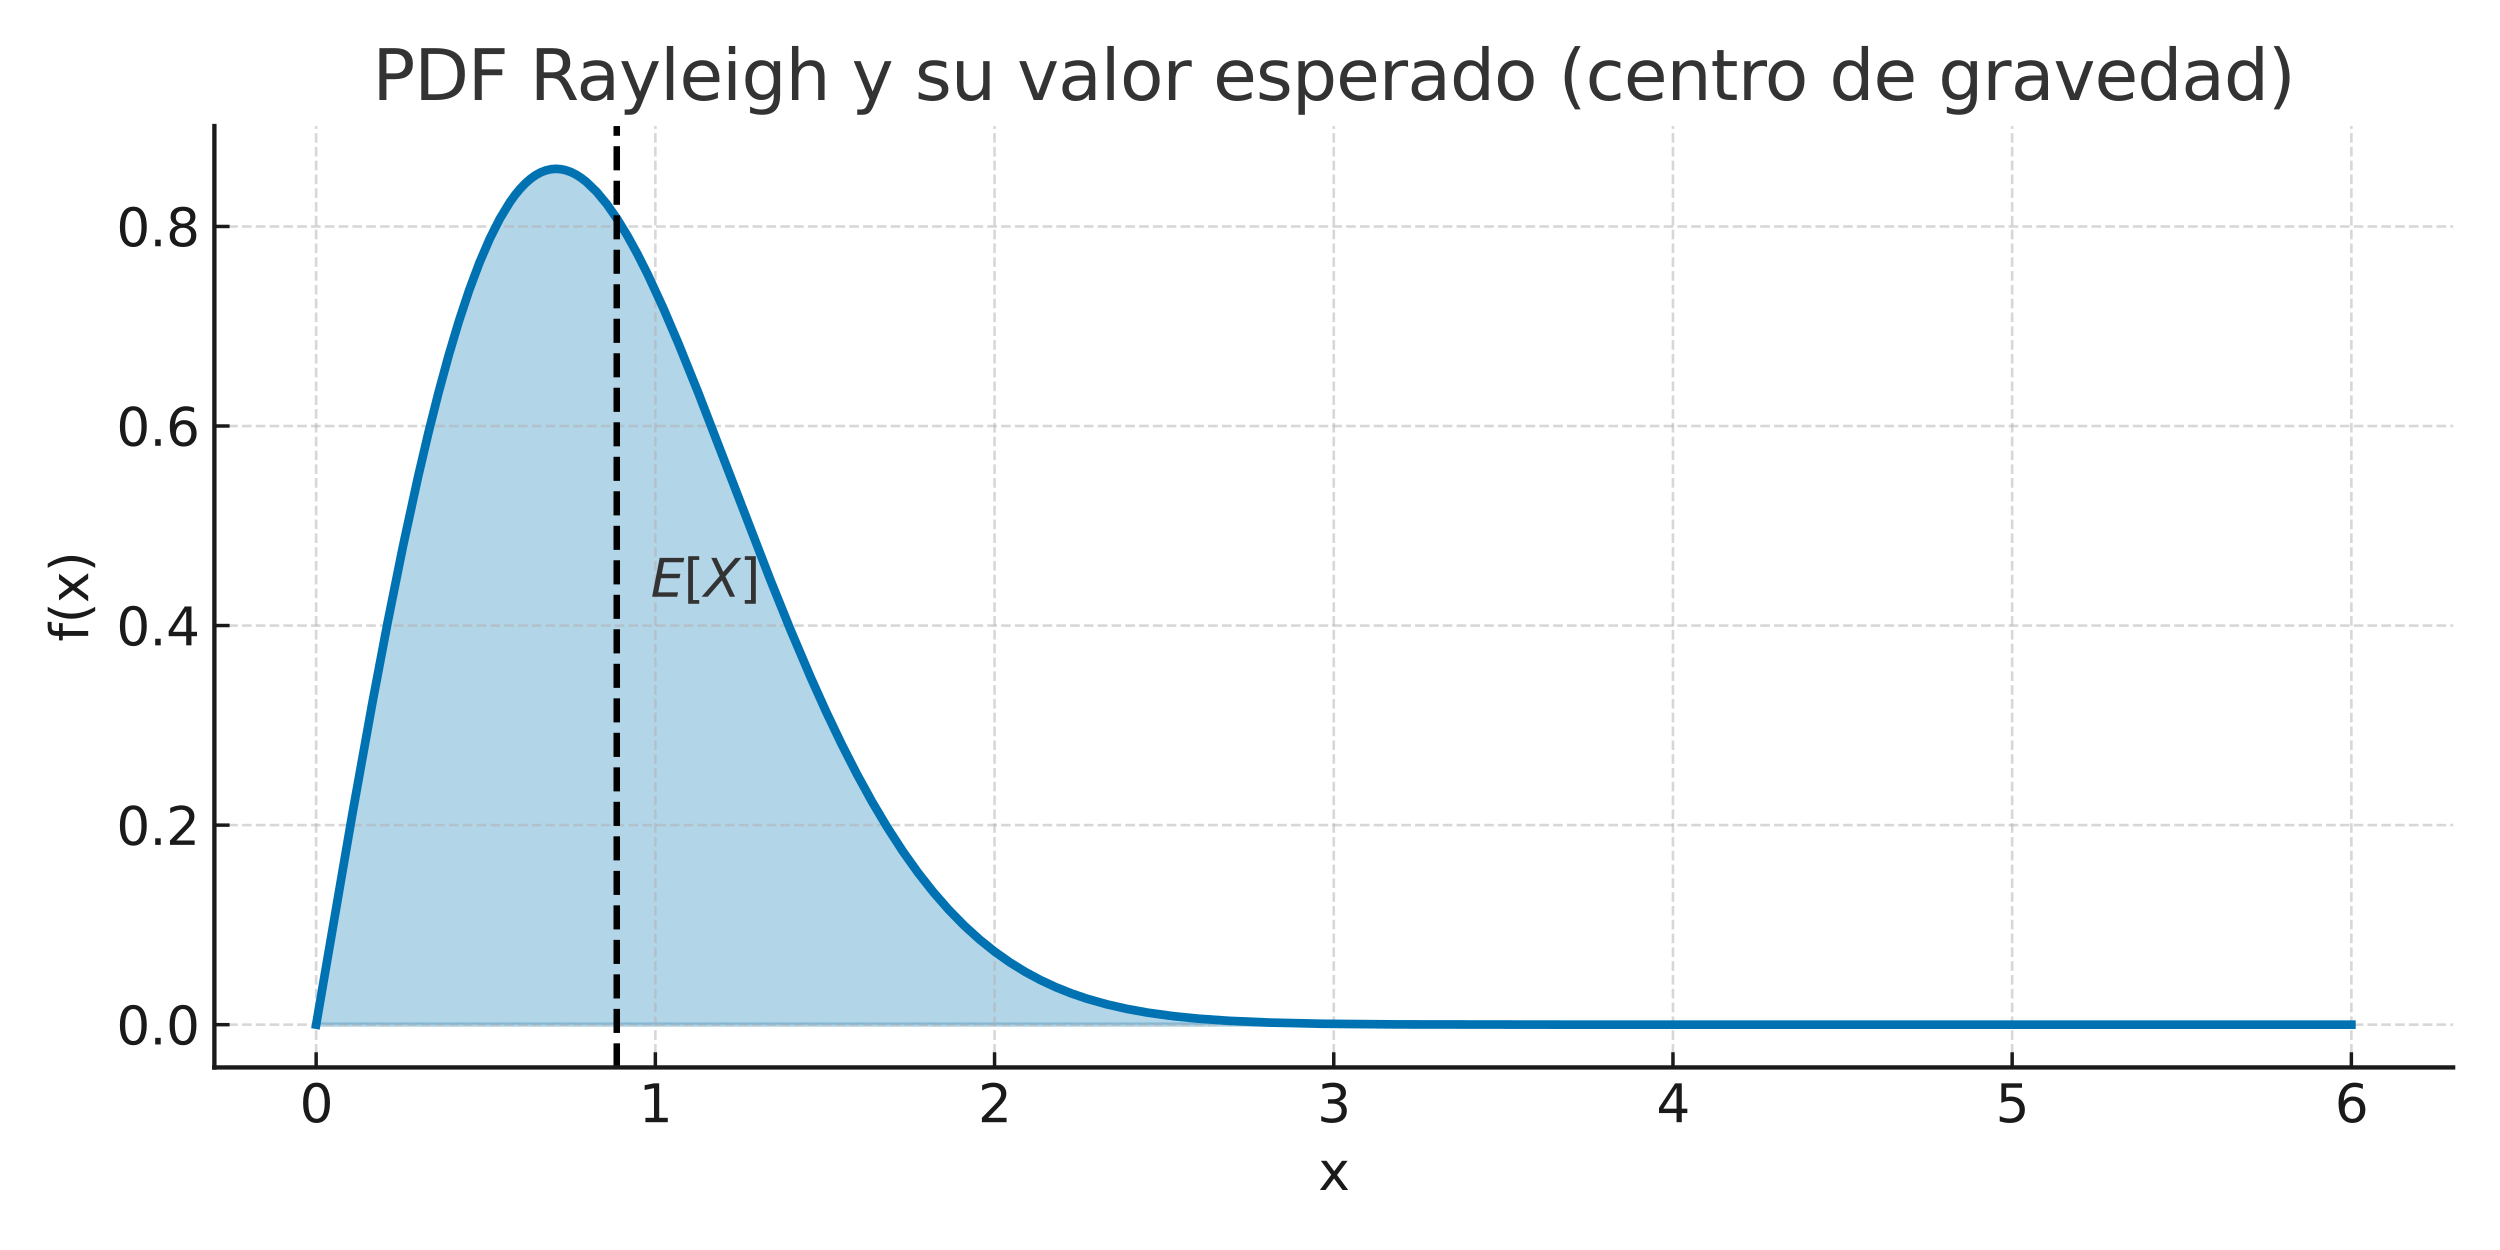 <?xml version="1.0" encoding="utf-8" standalone="no"?>
<!DOCTYPE svg PUBLIC "-//W3C//DTD SVG 1.1//EN"
  "http://www.w3.org/Graphics/SVG/1.1/DTD/svg11.dtd">
<svg xmlns:xlink="http://www.w3.org/1999/xlink" width="576pt" height="288pt" viewBox="0 0 576 288" xmlns="http://www.w3.org/2000/svg" version="1.1">
 <defs>
  <style type="text/css">*{stroke-linejoin: round; stroke-linecap: butt}</style>
 </defs>
 <g id="figure_1">
  <g id="patch_1">
   <path d="M 0 288 
L 576 288 
L 576 0 
L 0 0 
z
" style="fill: #ffffff"/>
  </g>
  <g id="axes_1">
   <g id="patch_2">
    <path d="M 49.395 245.94 
L 565.2 245.94 
L 565.2 29.04 
L 49.395 29.04 
z
" style="fill: #ffffff"/>
   </g>
   <g id="PolyCollection_1">
    <defs>
     <path id="m8d741eeaf1" d="M 72.841 -51.919 
L 72.841 -51.919 
L 74.016 -58.831 
L 75.191 -65.734 
L 76.366 -72.618 
L 77.542 -79.474 
L 78.717 -86.292 
L 79.892 -93.065 
L 81.067 -99.781 
L 82.242 -106.434 
L 83.418 -113.013 
L 84.593 -119.51 
L 85.768 -125.917 
L 86.943 -132.225 
L 88.119 -138.427 
L 89.294 -144.514 
L 90.469 -150.479 
L 91.644 -156.316 
L 92.819 -162.016 
L 93.995 -167.573 
L 95.17 -172.981 
L 96.345 -178.234 
L 97.52 -183.326 
L 98.696 -188.251 
L 99.871 -193.005 
L 101.046 -197.583 
L 102.221 -201.98 
L 103.396 -206.193 
L 104.572 -210.218 
L 105.747 -214.052 
L 106.922 -217.692 
L 108.097 -221.136 
L 109.273 -224.381 
L 110.448 -227.426 
L 111.623 -230.27 
L 112.798 -232.911 
L 113.973 -235.35 
L 115.149 -237.586 
L 116.324 -239.619 
L 117.499 -241.45 
L 118.674 -243.08 
L 119.85 -244.51 
L 121.025 -245.742 
L 122.2 -246.778 
L 123.375 -247.62 
L 124.55 -248.27 
L 125.726 -248.731 
L 126.901 -249.007 
L 128.076 -249.101 
L 129.251 -249.016 
L 130.427 -248.757 
L 131.602 -248.328 
L 132.777 -247.732 
L 133.952 -246.975 
L 135.127 -246.062 
L 136.303 -244.996 
L 137.478 -243.784 
L 138.653 -242.43 
L 139.828 -240.94 
L 141.004 -239.319 
L 142.179 -237.572 
L 143.354 -235.706 
L 144.529 -233.726 
L 145.704 -231.638 
L 146.88 -229.447 
L 148.055 -227.159 
L 149.23 -224.78 
L 150.405 -222.317 
L 151.581 -219.773 
L 152.756 -217.157 
L 153.931 -214.472 
L 155.106 -211.725 
L 156.281 -208.921 
L 157.457 -206.067 
L 158.632 -203.166 
L 159.807 -200.225 
L 160.982 -197.249 
L 162.158 -194.243 
L 163.333 -191.213 
L 164.508 -188.162 
L 165.683 -185.095 
L 166.858 -182.018 
L 168.034 -178.935 
L 169.209 -175.85 
L 170.384 -172.767 
L 171.559 -169.691 
L 172.735 -166.624 
L 173.91 -163.572 
L 175.085 -160.537 
L 176.26 -157.522 
L 177.435 -154.532 
L 178.611 -151.569 
L 179.786 -148.635 
L 180.961 -145.734 
L 182.136 -142.869 
L 183.312 -140.04 
L 184.487 -137.252 
L 185.662 -134.505 
L 186.837 -131.802 
L 188.012 -129.144 
L 189.188 -126.533 
L 190.363 -123.97 
L 191.538 -121.457 
L 192.713 -118.995 
L 193.889 -116.584 
L 195.064 -114.226 
L 196.239 -111.921 
L 197.414 -109.671 
L 198.589 -107.474 
L 199.765 -105.332 
L 200.94 -103.245 
L 202.115 -101.214 
L 203.29 -99.237 
L 204.466 -97.315 
L 205.641 -95.449 
L 206.816 -93.637 
L 207.991 -91.879 
L 209.166 -90.175 
L 210.342 -88.524 
L 211.517 -86.926 
L 212.692 -85.381 
L 213.867 -83.887 
L 215.043 -82.444 
L 216.218 -81.05 
L 217.393 -79.706 
L 218.568 -78.41 
L 219.743 -77.162 
L 220.919 -75.96 
L 222.094 -74.803 
L 223.269 -73.691 
L 224.444 -72.622 
L 225.62 -71.596 
L 226.795 -70.611 
L 227.97 -69.666 
L 229.145 -68.761 
L 230.32 -67.893 
L 231.496 -67.063 
L 232.671 -66.268 
L 233.846 -65.508 
L 235.021 -64.782 
L 236.197 -64.089 
L 237.372 -63.427 
L 238.547 -62.795 
L 239.722 -62.193 
L 240.897 -61.62 
L 242.073 -61.074 
L 243.248 -60.554 
L 244.423 -60.06 
L 245.598 -59.591 
L 246.774 -59.144 
L 247.949 -58.721 
L 249.124 -58.319 
L 250.299 -57.937 
L 251.474 -57.576 
L 252.65 -57.234 
L 253.825 -56.91 
L 255 -56.603 
L 256.175 -56.313 
L 257.351 -56.039 
L 258.526 -55.78 
L 259.701 -55.536 
L 260.876 -55.305 
L 262.051 -55.088 
L 263.227 -54.883 
L 264.402 -54.69 
L 265.577 -54.508 
L 266.752 -54.337 
L 267.928 -54.177 
L 269.103 -54.025 
L 270.278 -53.883 
L 271.453 -53.75 
L 272.628 -53.625 
L 273.804 -53.508 
L 274.979 -53.398 
L 276.154 -53.295 
L 277.329 -53.198 
L 278.505 -53.108 
L 279.68 -53.024 
L 280.855 -52.945 
L 282.03 -52.871 
L 283.205 -52.802 
L 284.381 -52.738 
L 285.556 -52.678 
L 286.731 -52.622 
L 287.906 -52.57 
L 289.082 -52.521 
L 290.257 -52.476 
L 291.432 -52.434 
L 292.607 -52.395 
L 293.782 -52.358 
L 294.958 -52.325 
L 296.133 -52.293 
L 297.308 -52.264 
L 298.483 -52.237 
L 299.659 -52.212 
L 300.834 -52.189 
L 302.009 -52.168 
L 303.184 -52.148 
L 304.359 -52.129 
L 305.535 -52.112 
L 306.71 -52.097 
L 307.885 -52.082 
L 309.06 -52.069 
L 310.236 -52.056 
L 311.411 -52.045 
L 312.586 -52.035 
L 313.761 -52.025 
L 314.936 -52.016 
L 316.112 -52.008 
L 317.287 -52 
L 318.462 -51.993 
L 319.637 -51.987 
L 320.813 -51.981 
L 321.988 -51.976 
L 323.163 -51.971 
L 324.338 -51.966 
L 325.513 -51.962 
L 326.689 -51.958 
L 327.864 -51.955 
L 329.039 -51.952 
L 330.214 -51.949 
L 331.39 -51.946 
L 332.565 -51.944 
L 333.74 -51.941 
L 334.915 -51.939 
L 336.09 -51.937 
L 337.266 -51.936 
L 338.441 -51.934 
L 339.616 -51.933 
L 340.791 -51.931 
L 341.967 -51.93 
L 343.142 -51.929 
L 344.317 -51.928 
L 345.492 -51.927 
L 346.667 -51.927 
L 347.843 -51.926 
L 349.018 -51.925 
L 350.193 -51.925 
L 351.368 -51.924 
L 352.544 -51.924 
L 353.719 -51.923 
L 354.894 -51.923 
L 356.069 -51.922 
L 357.244 -51.922 
L 358.42 -51.922 
L 359.595 -51.921 
L 360.77 -51.921 
L 361.945 -51.921 
L 363.121 -51.921 
L 364.296 -51.921 
L 365.471 -51.92 
L 366.646 -51.92 
L 367.821 -51.92 
L 368.997 -51.92 
L 370.172 -51.92 
L 371.347 -51.92 
L 372.522 -51.92 
L 373.698 -51.92 
L 374.873 -51.92 
L 376.048 -51.92 
L 377.223 -51.92 
L 378.398 -51.92 
L 379.574 -51.919 
L 380.749 -51.919 
L 381.924 -51.919 
L 383.099 -51.919 
L 384.275 -51.919 
L 385.45 -51.919 
L 386.625 -51.919 
L 387.8 -51.919 
L 388.975 -51.919 
L 390.151 -51.919 
L 391.326 -51.919 
L 392.501 -51.919 
L 393.676 -51.919 
L 394.852 -51.919 
L 396.027 -51.919 
L 397.202 -51.919 
L 398.377 -51.919 
L 399.552 -51.919 
L 400.728 -51.919 
L 401.903 -51.919 
L 403.078 -51.919 
L 404.253 -51.919 
L 405.429 -51.919 
L 406.604 -51.919 
L 407.779 -51.919 
L 408.954 -51.919 
L 410.129 -51.919 
L 411.305 -51.919 
L 412.48 -51.919 
L 413.655 -51.919 
L 414.83 -51.919 
L 416.006 -51.919 
L 417.181 -51.919 
L 418.356 -51.919 
L 419.531 -51.919 
L 420.706 -51.919 
L 421.882 -51.919 
L 423.057 -51.919 
L 424.232 -51.919 
L 425.407 -51.919 
L 426.583 -51.919 
L 427.758 -51.919 
L 428.933 -51.919 
L 430.108 -51.919 
L 431.283 -51.919 
L 432.459 -51.919 
L 433.634 -51.919 
L 434.809 -51.919 
L 435.984 -51.919 
L 437.16 -51.919 
L 438.335 -51.919 
L 439.51 -51.919 
L 440.685 -51.919 
L 441.86 -51.919 
L 443.036 -51.919 
L 444.211 -51.919 
L 445.386 -51.919 
L 446.561 -51.919 
L 447.737 -51.919 
L 448.912 -51.919 
L 450.087 -51.919 
L 451.262 -51.919 
L 452.437 -51.919 
L 453.613 -51.919 
L 454.788 -51.919 
L 455.963 -51.919 
L 457.138 -51.919 
L 458.314 -51.919 
L 459.489 -51.919 
L 460.664 -51.919 
L 461.839 -51.919 
L 463.014 -51.919 
L 464.19 -51.919 
L 465.365 -51.919 
L 466.54 -51.919 
L 467.715 -51.919 
L 468.891 -51.919 
L 470.066 -51.919 
L 471.241 -51.919 
L 472.416 -51.919 
L 473.591 -51.919 
L 474.767 -51.919 
L 475.942 -51.919 
L 477.117 -51.919 
L 478.292 -51.919 
L 479.468 -51.919 
L 480.643 -51.919 
L 481.818 -51.919 
L 482.993 -51.919 
L 484.168 -51.919 
L 485.344 -51.919 
L 486.519 -51.919 
L 487.694 -51.919 
L 488.869 -51.919 
L 490.045 -51.919 
L 491.22 -51.919 
L 492.395 -51.919 
L 493.57 -51.919 
L 494.745 -51.919 
L 495.921 -51.919 
L 497.096 -51.919 
L 498.271 -51.919 
L 499.446 -51.919 
L 500.622 -51.919 
L 501.797 -51.919 
L 502.972 -51.919 
L 504.147 -51.919 
L 505.322 -51.919 
L 506.498 -51.919 
L 507.673 -51.919 
L 508.848 -51.919 
L 510.023 -51.919 
L 511.199 -51.919 
L 512.374 -51.919 
L 513.549 -51.919 
L 514.724 -51.919 
L 515.899 -51.919 
L 517.075 -51.919 
L 518.25 -51.919 
L 519.425 -51.919 
L 520.6 -51.919 
L 521.776 -51.919 
L 522.951 -51.919 
L 524.126 -51.919 
L 525.301 -51.919 
L 526.476 -51.919 
L 527.652 -51.919 
L 528.827 -51.919 
L 530.002 -51.919 
L 531.177 -51.919 
L 532.353 -51.919 
L 533.528 -51.919 
L 534.703 -51.919 
L 535.878 -51.919 
L 537.053 -51.919 
L 538.229 -51.919 
L 539.404 -51.919 
L 540.579 -51.919 
L 541.754 -51.919 
L 541.754 -51.919 
L 541.754 -51.919 
L 540.579 -51.919 
L 539.404 -51.919 
L 538.229 -51.919 
L 537.053 -51.919 
L 535.878 -51.919 
L 534.703 -51.919 
L 533.528 -51.919 
L 532.353 -51.919 
L 531.177 -51.919 
L 530.002 -51.919 
L 528.827 -51.919 
L 527.652 -51.919 
L 526.476 -51.919 
L 525.301 -51.919 
L 524.126 -51.919 
L 522.951 -51.919 
L 521.776 -51.919 
L 520.6 -51.919 
L 519.425 -51.919 
L 518.25 -51.919 
L 517.075 -51.919 
L 515.899 -51.919 
L 514.724 -51.919 
L 513.549 -51.919 
L 512.374 -51.919 
L 511.199 -51.919 
L 510.023 -51.919 
L 508.848 -51.919 
L 507.673 -51.919 
L 506.498 -51.919 
L 505.322 -51.919 
L 504.147 -51.919 
L 502.972 -51.919 
L 501.797 -51.919 
L 500.622 -51.919 
L 499.446 -51.919 
L 498.271 -51.919 
L 497.096 -51.919 
L 495.921 -51.919 
L 494.745 -51.919 
L 493.57 -51.919 
L 492.395 -51.919 
L 491.22 -51.919 
L 490.045 -51.919 
L 488.869 -51.919 
L 487.694 -51.919 
L 486.519 -51.919 
L 485.344 -51.919 
L 484.168 -51.919 
L 482.993 -51.919 
L 481.818 -51.919 
L 480.643 -51.919 
L 479.468 -51.919 
L 478.292 -51.919 
L 477.117 -51.919 
L 475.942 -51.919 
L 474.767 -51.919 
L 473.591 -51.919 
L 472.416 -51.919 
L 471.241 -51.919 
L 470.066 -51.919 
L 468.891 -51.919 
L 467.715 -51.919 
L 466.54 -51.919 
L 465.365 -51.919 
L 464.19 -51.919 
L 463.014 -51.919 
L 461.839 -51.919 
L 460.664 -51.919 
L 459.489 -51.919 
L 458.314 -51.919 
L 457.138 -51.919 
L 455.963 -51.919 
L 454.788 -51.919 
L 453.613 -51.919 
L 452.437 -51.919 
L 451.262 -51.919 
L 450.087 -51.919 
L 448.912 -51.919 
L 447.737 -51.919 
L 446.561 -51.919 
L 445.386 -51.919 
L 444.211 -51.919 
L 443.036 -51.919 
L 441.86 -51.919 
L 440.685 -51.919 
L 439.51 -51.919 
L 438.335 -51.919 
L 437.16 -51.919 
L 435.984 -51.919 
L 434.809 -51.919 
L 433.634 -51.919 
L 432.459 -51.919 
L 431.283 -51.919 
L 430.108 -51.919 
L 428.933 -51.919 
L 427.758 -51.919 
L 426.583 -51.919 
L 425.407 -51.919 
L 424.232 -51.919 
L 423.057 -51.919 
L 421.882 -51.919 
L 420.706 -51.919 
L 419.531 -51.919 
L 418.356 -51.919 
L 417.181 -51.919 
L 416.006 -51.919 
L 414.83 -51.919 
L 413.655 -51.919 
L 412.48 -51.919 
L 411.305 -51.919 
L 410.129 -51.919 
L 408.954 -51.919 
L 407.779 -51.919 
L 406.604 -51.919 
L 405.429 -51.919 
L 404.253 -51.919 
L 403.078 -51.919 
L 401.903 -51.919 
L 400.728 -51.919 
L 399.552 -51.919 
L 398.377 -51.919 
L 397.202 -51.919 
L 396.027 -51.919 
L 394.852 -51.919 
L 393.676 -51.919 
L 392.501 -51.919 
L 391.326 -51.919 
L 390.151 -51.919 
L 388.975 -51.919 
L 387.8 -51.919 
L 386.625 -51.919 
L 385.45 -51.919 
L 384.275 -51.919 
L 383.099 -51.919 
L 381.924 -51.919 
L 380.749 -51.919 
L 379.574 -51.919 
L 378.398 -51.919 
L 377.223 -51.919 
L 376.048 -51.919 
L 374.873 -51.919 
L 373.698 -51.919 
L 372.522 -51.919 
L 371.347 -51.919 
L 370.172 -51.919 
L 368.997 -51.919 
L 367.821 -51.919 
L 366.646 -51.919 
L 365.471 -51.919 
L 364.296 -51.919 
L 363.121 -51.919 
L 361.945 -51.919 
L 360.77 -51.919 
L 359.595 -51.919 
L 358.42 -51.919 
L 357.244 -51.919 
L 356.069 -51.919 
L 354.894 -51.919 
L 353.719 -51.919 
L 352.544 -51.919 
L 351.368 -51.919 
L 350.193 -51.919 
L 349.018 -51.919 
L 347.843 -51.919 
L 346.667 -51.919 
L 345.492 -51.919 
L 344.317 -51.919 
L 343.142 -51.919 
L 341.967 -51.919 
L 340.791 -51.919 
L 339.616 -51.919 
L 338.441 -51.919 
L 337.266 -51.919 
L 336.09 -51.919 
L 334.915 -51.919 
L 333.74 -51.919 
L 332.565 -51.919 
L 331.39 -51.919 
L 330.214 -51.919 
L 329.039 -51.919 
L 327.864 -51.919 
L 326.689 -51.919 
L 325.513 -51.919 
L 324.338 -51.919 
L 323.163 -51.919 
L 321.988 -51.919 
L 320.813 -51.919 
L 319.637 -51.919 
L 318.462 -51.919 
L 317.287 -51.919 
L 316.112 -51.919 
L 314.936 -51.919 
L 313.761 -51.919 
L 312.586 -51.919 
L 311.411 -51.919 
L 310.236 -51.919 
L 309.06 -51.919 
L 307.885 -51.919 
L 306.71 -51.919 
L 305.535 -51.919 
L 304.359 -51.919 
L 303.184 -51.919 
L 302.009 -51.919 
L 300.834 -51.919 
L 299.659 -51.919 
L 298.483 -51.919 
L 297.308 -51.919 
L 296.133 -51.919 
L 294.958 -51.919 
L 293.782 -51.919 
L 292.607 -51.919 
L 291.432 -51.919 
L 290.257 -51.919 
L 289.082 -51.919 
L 287.906 -51.919 
L 286.731 -51.919 
L 285.556 -51.919 
L 284.381 -51.919 
L 283.205 -51.919 
L 282.03 -51.919 
L 280.855 -51.919 
L 279.68 -51.919 
L 278.505 -51.919 
L 277.329 -51.919 
L 276.154 -51.919 
L 274.979 -51.919 
L 273.804 -51.919 
L 272.628 -51.919 
L 271.453 -51.919 
L 270.278 -51.919 
L 269.103 -51.919 
L 267.928 -51.919 
L 266.752 -51.919 
L 265.577 -51.919 
L 264.402 -51.919 
L 263.227 -51.919 
L 262.051 -51.919 
L 260.876 -51.919 
L 259.701 -51.919 
L 258.526 -51.919 
L 257.351 -51.919 
L 256.175 -51.919 
L 255 -51.919 
L 253.825 -51.919 
L 252.65 -51.919 
L 251.474 -51.919 
L 250.299 -51.919 
L 249.124 -51.919 
L 247.949 -51.919 
L 246.774 -51.919 
L 245.598 -51.919 
L 244.423 -51.919 
L 243.248 -51.919 
L 242.073 -51.919 
L 240.897 -51.919 
L 239.722 -51.919 
L 238.547 -51.919 
L 237.372 -51.919 
L 236.197 -51.919 
L 235.021 -51.919 
L 233.846 -51.919 
L 232.671 -51.919 
L 231.496 -51.919 
L 230.32 -51.919 
L 229.145 -51.919 
L 227.97 -51.919 
L 226.795 -51.919 
L 225.62 -51.919 
L 224.444 -51.919 
L 223.269 -51.919 
L 222.094 -51.919 
L 220.919 -51.919 
L 219.743 -51.919 
L 218.568 -51.919 
L 217.393 -51.919 
L 216.218 -51.919 
L 215.043 -51.919 
L 213.867 -51.919 
L 212.692 -51.919 
L 211.517 -51.919 
L 210.342 -51.919 
L 209.166 -51.919 
L 207.991 -51.919 
L 206.816 -51.919 
L 205.641 -51.919 
L 204.466 -51.919 
L 203.29 -51.919 
L 202.115 -51.919 
L 200.94 -51.919 
L 199.765 -51.919 
L 198.589 -51.919 
L 197.414 -51.919 
L 196.239 -51.919 
L 195.064 -51.919 
L 193.889 -51.919 
L 192.713 -51.919 
L 191.538 -51.919 
L 190.363 -51.919 
L 189.188 -51.919 
L 188.012 -51.919 
L 186.837 -51.919 
L 185.662 -51.919 
L 184.487 -51.919 
L 183.312 -51.919 
L 182.136 -51.919 
L 180.961 -51.919 
L 179.786 -51.919 
L 178.611 -51.919 
L 177.435 -51.919 
L 176.26 -51.919 
L 175.085 -51.919 
L 173.91 -51.919 
L 172.735 -51.919 
L 171.559 -51.919 
L 170.384 -51.919 
L 169.209 -51.919 
L 168.034 -51.919 
L 166.858 -51.919 
L 165.683 -51.919 
L 164.508 -51.919 
L 163.333 -51.919 
L 162.158 -51.919 
L 160.982 -51.919 
L 159.807 -51.919 
L 158.632 -51.919 
L 157.457 -51.919 
L 156.281 -51.919 
L 155.106 -51.919 
L 153.931 -51.919 
L 152.756 -51.919 
L 151.581 -51.919 
L 150.405 -51.919 
L 149.23 -51.919 
L 148.055 -51.919 
L 146.88 -51.919 
L 145.704 -51.919 
L 144.529 -51.919 
L 143.354 -51.919 
L 142.179 -51.919 
L 141.004 -51.919 
L 139.828 -51.919 
L 138.653 -51.919 
L 137.478 -51.919 
L 136.303 -51.919 
L 135.127 -51.919 
L 133.952 -51.919 
L 132.777 -51.919 
L 131.602 -51.919 
L 130.427 -51.919 
L 129.251 -51.919 
L 128.076 -51.919 
L 126.901 -51.919 
L 125.726 -51.919 
L 124.55 -51.919 
L 123.375 -51.919 
L 122.2 -51.919 
L 121.025 -51.919 
L 119.85 -51.919 
L 118.674 -51.919 
L 117.499 -51.919 
L 116.324 -51.919 
L 115.149 -51.919 
L 113.973 -51.919 
L 112.798 -51.919 
L 111.623 -51.919 
L 110.448 -51.919 
L 109.273 -51.919 
L 108.097 -51.919 
L 106.922 -51.919 
L 105.747 -51.919 
L 104.572 -51.919 
L 103.396 -51.919 
L 102.221 -51.919 
L 101.046 -51.919 
L 99.871 -51.919 
L 98.696 -51.919 
L 97.52 -51.919 
L 96.345 -51.919 
L 95.17 -51.919 
L 93.995 -51.919 
L 92.819 -51.919 
L 91.644 -51.919 
L 90.469 -51.919 
L 89.294 -51.919 
L 88.119 -51.919 
L 86.943 -51.919 
L 85.768 -51.919 
L 84.593 -51.919 
L 83.418 -51.919 
L 82.242 -51.919 
L 81.067 -51.919 
L 79.892 -51.919 
L 78.717 -51.919 
L 77.542 -51.919 
L 76.366 -51.919 
L 75.191 -51.919 
L 74.016 -51.919 
L 72.841 -51.919 
z
" style="stroke: #0072b2; stroke-opacity: 0.3"/>
    </defs>
    <g clip-path="url(#pb3e2fdc1f7)">
     <use xlink:href="#m8d741eeaf1" x="0" y="288" style="fill: #0072b2; fill-opacity: 0.3; stroke: #0072b2; stroke-opacity: 0.3"/>
    </g>
   </g>
   <g id="matplotlib.axis_1">
    <g id="xtick_1">
     <g id="line2d_1">
      <path d="M 72.841 245.94 
L 72.841 29.04 
" clip-path="url(#pb3e2fdc1f7)" style="fill: none; stroke-dasharray: 2.22,0.96; stroke-dashoffset: 0; stroke: #b0b0b0; stroke-opacity: 0.5; stroke-width: 0.6"/>
     </g>
     <g id="line2d_2">
      <defs>
       <path id="m3644cc53de" d="M 0 0 
L 0 -3.5 
" style="stroke: #1a1a1a; stroke-width: 0.8"/>
      </defs>
      <g>
       <use xlink:href="#m3644cc53de" x="72.841" y="245.94" style="fill: #1a1a1a; stroke: #1a1a1a; stroke-width: 0.8"/>
      </g>
     </g>
     <g id="text_1">
      <!-- 0 -->
      <g style="fill: #1a1a1a" transform="translate(69.023 258.558) scale(0.12 -0.12)">
       <defs>
        <path id="DejaVuSans-30" d="M 2034 4250 
Q 1547 4250 1301 3770 
Q 1056 3291 1056 2328 
Q 1056 1369 1301 889 
Q 1547 409 2034 409 
Q 2525 409 2770 889 
Q 3016 1369 3016 2328 
Q 3016 3291 2770 3770 
Q 2525 4250 2034 4250 
z
M 2034 4750 
Q 2819 4750 3233 4129 
Q 3647 3509 3647 2328 
Q 3647 1150 3233 529 
Q 2819 -91 2034 -91 
Q 1250 -91 836 529 
Q 422 1150 422 2328 
Q 422 3509 836 4129 
Q 1250 4750 2034 4750 
z
" transform="scale(0.016)"/>
       </defs>
       <use xlink:href="#DejaVuSans-30"/>
      </g>
     </g>
    </g>
    <g id="xtick_2">
     <g id="line2d_3">
      <path d="M 150.993 245.94 
L 150.993 29.04 
" clip-path="url(#pb3e2fdc1f7)" style="fill: none; stroke-dasharray: 2.22,0.96; stroke-dashoffset: 0; stroke: #b0b0b0; stroke-opacity: 0.5; stroke-width: 0.6"/>
     </g>
     <g id="line2d_4">
      <g>
       <use xlink:href="#m3644cc53de" x="150.993" y="245.94" style="fill: #1a1a1a; stroke: #1a1a1a; stroke-width: 0.8"/>
      </g>
     </g>
     <g id="text_2">
      <!-- 1 -->
      <g style="fill: #1a1a1a" transform="translate(147.175 258.558) scale(0.12 -0.12)">
       <defs>
        <path id="DejaVuSans-31" d="M 794 531 
L 1825 531 
L 1825 4091 
L 703 3866 
L 703 4441 
L 1819 4666 
L 2450 4666 
L 2450 531 
L 3481 531 
L 3481 0 
L 794 0 
L 794 531 
z
" transform="scale(0.016)"/>
       </defs>
       <use xlink:href="#DejaVuSans-31"/>
      </g>
     </g>
    </g>
    <g id="xtick_3">
     <g id="line2d_5">
      <path d="M 229.145 245.94 
L 229.145 29.04 
" clip-path="url(#pb3e2fdc1f7)" style="fill: none; stroke-dasharray: 2.22,0.96; stroke-dashoffset: 0; stroke: #b0b0b0; stroke-opacity: 0.5; stroke-width: 0.6"/>
     </g>
     <g id="line2d_6">
      <g>
       <use xlink:href="#m3644cc53de" x="229.145" y="245.94" style="fill: #1a1a1a; stroke: #1a1a1a; stroke-width: 0.8"/>
      </g>
     </g>
     <g id="text_3">
      <!-- 2 -->
      <g style="fill: #1a1a1a" transform="translate(225.328 258.558) scale(0.12 -0.12)">
       <defs>
        <path id="DejaVuSans-32" d="M 1228 531 
L 3431 531 
L 3431 0 
L 469 0 
L 469 531 
Q 828 903 1448 1529 
Q 2069 2156 2228 2338 
Q 2531 2678 2651 2914 
Q 2772 3150 2772 3378 
Q 2772 3750 2511 3984 
Q 2250 4219 1831 4219 
Q 1534 4219 1204 4116 
Q 875 4013 500 3803 
L 500 4441 
Q 881 4594 1212 4672 
Q 1544 4750 1819 4750 
Q 2544 4750 2975 4387 
Q 3406 4025 3406 3419 
Q 3406 3131 3298 2873 
Q 3191 2616 2906 2266 
Q 2828 2175 2409 1742 
Q 1991 1309 1228 531 
z
" transform="scale(0.016)"/>
       </defs>
       <use xlink:href="#DejaVuSans-32"/>
      </g>
     </g>
    </g>
    <g id="xtick_4">
     <g id="line2d_7">
      <path d="M 307.298 245.94 
L 307.298 29.04 
" clip-path="url(#pb3e2fdc1f7)" style="fill: none; stroke-dasharray: 2.22,0.96; stroke-dashoffset: 0; stroke: #b0b0b0; stroke-opacity: 0.5; stroke-width: 0.6"/>
     </g>
     <g id="line2d_8">
      <g>
       <use xlink:href="#m3644cc53de" x="307.298" y="245.94" style="fill: #1a1a1a; stroke: #1a1a1a; stroke-width: 0.8"/>
      </g>
     </g>
     <g id="text_4">
      <!-- 3 -->
      <g style="fill: #1a1a1a" transform="translate(303.48 258.558) scale(0.12 -0.12)">
       <defs>
        <path id="DejaVuSans-33" d="M 2597 2516 
Q 3050 2419 3304 2112 
Q 3559 1806 3559 1356 
Q 3559 666 3084 287 
Q 2609 -91 1734 -91 
Q 1441 -91 1130 -33 
Q 819 25 488 141 
L 488 750 
Q 750 597 1062 519 
Q 1375 441 1716 441 
Q 2309 441 2620 675 
Q 2931 909 2931 1356 
Q 2931 1769 2642 2001 
Q 2353 2234 1838 2234 
L 1294 2234 
L 1294 2753 
L 1863 2753 
Q 2328 2753 2575 2939 
Q 2822 3125 2822 3475 
Q 2822 3834 2567 4026 
Q 2313 4219 1838 4219 
Q 1578 4219 1281 4162 
Q 984 4106 628 3988 
L 628 4550 
Q 988 4650 1302 4700 
Q 1616 4750 1894 4750 
Q 2613 4750 3031 4423 
Q 3450 4097 3450 3541 
Q 3450 3153 3228 2886 
Q 3006 2619 2597 2516 
z
" transform="scale(0.016)"/>
       </defs>
       <use xlink:href="#DejaVuSans-33"/>
      </g>
     </g>
    </g>
    <g id="xtick_5">
     <g id="line2d_9">
      <path d="M 385.45 245.94 
L 385.45 29.04 
" clip-path="url(#pb3e2fdc1f7)" style="fill: none; stroke-dasharray: 2.22,0.96; stroke-dashoffset: 0; stroke: #b0b0b0; stroke-opacity: 0.5; stroke-width: 0.6"/>
     </g>
     <g id="line2d_10">
      <g>
       <use xlink:href="#m3644cc53de" x="385.45" y="245.94" style="fill: #1a1a1a; stroke: #1a1a1a; stroke-width: 0.8"/>
      </g>
     </g>
     <g id="text_5">
      <!-- 4 -->
      <g style="fill: #1a1a1a" transform="translate(381.632 258.558) scale(0.12 -0.12)">
       <defs>
        <path id="DejaVuSans-34" d="M 2419 4116 
L 825 1625 
L 2419 1625 
L 2419 4116 
z
M 2253 4666 
L 3047 4666 
L 3047 1625 
L 3713 1625 
L 3713 1100 
L 3047 1100 
L 3047 0 
L 2419 0 
L 2419 1100 
L 313 1100 
L 313 1709 
L 2253 4666 
z
" transform="scale(0.016)"/>
       </defs>
       <use xlink:href="#DejaVuSans-34"/>
      </g>
     </g>
    </g>
    <g id="xtick_6">
     <g id="line2d_11">
      <path d="M 463.602 245.94 
L 463.602 29.04 
" clip-path="url(#pb3e2fdc1f7)" style="fill: none; stroke-dasharray: 2.22,0.96; stroke-dashoffset: 0; stroke: #b0b0b0; stroke-opacity: 0.5; stroke-width: 0.6"/>
     </g>
     <g id="line2d_12">
      <g>
       <use xlink:href="#m3644cc53de" x="463.602" y="245.94" style="fill: #1a1a1a; stroke: #1a1a1a; stroke-width: 0.8"/>
      </g>
     </g>
     <g id="text_6">
      <!-- 5 -->
      <g style="fill: #1a1a1a" transform="translate(459.785 258.558) scale(0.12 -0.12)">
       <defs>
        <path id="DejaVuSans-35" d="M 691 4666 
L 3169 4666 
L 3169 4134 
L 1269 4134 
L 1269 2991 
Q 1406 3038 1543 3061 
Q 1681 3084 1819 3084 
Q 2600 3084 3056 2656 
Q 3513 2228 3513 1497 
Q 3513 744 3044 326 
Q 2575 -91 1722 -91 
Q 1428 -91 1123 -41 
Q 819 9 494 109 
L 494 744 
Q 775 591 1075 516 
Q 1375 441 1709 441 
Q 2250 441 2565 725 
Q 2881 1009 2881 1497 
Q 2881 1984 2565 2268 
Q 2250 2553 1709 2553 
Q 1456 2553 1204 2497 
Q 953 2441 691 2322 
L 691 4666 
z
" transform="scale(0.016)"/>
       </defs>
       <use xlink:href="#DejaVuSans-35"/>
      </g>
     </g>
    </g>
    <g id="xtick_7">
     <g id="line2d_13">
      <path d="M 541.754 245.94 
L 541.754 29.04 
" clip-path="url(#pb3e2fdc1f7)" style="fill: none; stroke-dasharray: 2.22,0.96; stroke-dashoffset: 0; stroke: #b0b0b0; stroke-opacity: 0.5; stroke-width: 0.6"/>
     </g>
     <g id="line2d_14">
      <g>
       <use xlink:href="#m3644cc53de" x="541.754" y="245.94" style="fill: #1a1a1a; stroke: #1a1a1a; stroke-width: 0.8"/>
      </g>
     </g>
     <g id="text_7">
      <!-- 6 -->
      <g style="fill: #1a1a1a" transform="translate(537.937 258.558) scale(0.12 -0.12)">
       <defs>
        <path id="DejaVuSans-36" d="M 2113 2584 
Q 1688 2584 1439 2293 
Q 1191 2003 1191 1497 
Q 1191 994 1439 701 
Q 1688 409 2113 409 
Q 2538 409 2786 701 
Q 3034 994 3034 1497 
Q 3034 2003 2786 2293 
Q 2538 2584 2113 2584 
z
M 3366 4563 
L 3366 3988 
Q 3128 4100 2886 4159 
Q 2644 4219 2406 4219 
Q 1781 4219 1451 3797 
Q 1122 3375 1075 2522 
Q 1259 2794 1537 2939 
Q 1816 3084 2150 3084 
Q 2853 3084 3261 2657 
Q 3669 2231 3669 1497 
Q 3669 778 3244 343 
Q 2819 -91 2113 -91 
Q 1303 -91 875 529 
Q 447 1150 447 2328 
Q 447 3434 972 4092 
Q 1497 4750 2381 4750 
Q 2619 4750 2861 4703 
Q 3103 4656 3366 4563 
z
" transform="scale(0.016)"/>
       </defs>
       <use xlink:href="#DejaVuSans-36"/>
      </g>
     </g>
    </g>
    <g id="text_8">
     <!-- x -->
     <g style="fill: #1a1a1a" transform="translate(303.746 274.172) scale(0.12 -0.12)">
      <defs>
       <path id="DejaVuSans-78" d="M 3513 3500 
L 2247 1797 
L 3578 0 
L 2900 0 
L 1881 1375 
L 863 0 
L 184 0 
L 1544 1831 
L 300 3500 
L 978 3500 
L 1906 2253 
L 2834 3500 
L 3513 3500 
z
" transform="scale(0.016)"/>
      </defs>
      <use xlink:href="#DejaVuSans-78"/>
     </g>
    </g>
   </g>
   <g id="matplotlib.axis_2">
    <g id="ytick_1">
     <g id="line2d_15">
      <path d="M 49.395 236.081 
L 565.2 236.081 
" clip-path="url(#pb3e2fdc1f7)" style="fill: none; stroke-dasharray: 2.22,0.96; stroke-dashoffset: 0; stroke: #b0b0b0; stroke-opacity: 0.5; stroke-width: 0.6"/>
     </g>
     <g id="line2d_16">
      <defs>
       <path id="m5b73e74f26" d="M 0 0 
L 3.5 0 
" style="stroke: #1a1a1a; stroke-width: 0.8"/>
      </defs>
      <g>
       <use xlink:href="#m5b73e74f26" x="49.395" y="236.081" style="fill: #1a1a1a; stroke: #1a1a1a; stroke-width: 0.8"/>
      </g>
     </g>
     <g id="text_9">
      <!-- 0.0 -->
      <g style="fill: #1a1a1a" transform="translate(26.811 240.64) scale(0.12 -0.12)">
       <defs>
        <path id="DejaVuSans-2e" d="M 684 794 
L 1344 794 
L 1344 0 
L 684 0 
L 684 794 
z
" transform="scale(0.016)"/>
       </defs>
       <use xlink:href="#DejaVuSans-30"/>
       <use xlink:href="#DejaVuSans-2e" x="63.623"/>
       <use xlink:href="#DejaVuSans-30" x="95.41"/>
      </g>
     </g>
    </g>
    <g id="ytick_2">
     <g id="line2d_17">
      <path d="M 49.395 190.105 
L 565.2 190.105 
" clip-path="url(#pb3e2fdc1f7)" style="fill: none; stroke-dasharray: 2.22,0.96; stroke-dashoffset: 0; stroke: #b0b0b0; stroke-opacity: 0.5; stroke-width: 0.6"/>
     </g>
     <g id="line2d_18">
      <g>
       <use xlink:href="#m5b73e74f26" x="49.395" y="190.105" style="fill: #1a1a1a; stroke: #1a1a1a; stroke-width: 0.8"/>
      </g>
     </g>
     <g id="text_10">
      <!-- 0.2 -->
      <g style="fill: #1a1a1a" transform="translate(26.811 194.664) scale(0.12 -0.12)">
       <use xlink:href="#DejaVuSans-30"/>
       <use xlink:href="#DejaVuSans-2e" x="63.623"/>
       <use xlink:href="#DejaVuSans-32" x="95.41"/>
      </g>
     </g>
    </g>
    <g id="ytick_3">
     <g id="line2d_19">
      <path d="M 49.395 144.129 
L 565.2 144.129 
" clip-path="url(#pb3e2fdc1f7)" style="fill: none; stroke-dasharray: 2.22,0.96; stroke-dashoffset: 0; stroke: #b0b0b0; stroke-opacity: 0.5; stroke-width: 0.6"/>
     </g>
     <g id="line2d_20">
      <g>
       <use xlink:href="#m5b73e74f26" x="49.395" y="144.129" style="fill: #1a1a1a; stroke: #1a1a1a; stroke-width: 0.8"/>
      </g>
     </g>
     <g id="text_11">
      <!-- 0.4 -->
      <g style="fill: #1a1a1a" transform="translate(26.811 148.688) scale(0.12 -0.12)">
       <use xlink:href="#DejaVuSans-30"/>
       <use xlink:href="#DejaVuSans-2e" x="63.623"/>
       <use xlink:href="#DejaVuSans-34" x="95.41"/>
      </g>
     </g>
    </g>
    <g id="ytick_4">
     <g id="line2d_21">
      <path d="M 49.395 98.154 
L 565.2 98.154 
" clip-path="url(#pb3e2fdc1f7)" style="fill: none; stroke-dasharray: 2.22,0.96; stroke-dashoffset: 0; stroke: #b0b0b0; stroke-opacity: 0.5; stroke-width: 0.6"/>
     </g>
     <g id="line2d_22">
      <g>
       <use xlink:href="#m5b73e74f26" x="49.395" y="98.154" style="fill: #1a1a1a; stroke: #1a1a1a; stroke-width: 0.8"/>
      </g>
     </g>
     <g id="text_12">
      <!-- 0.6 -->
      <g style="fill: #1a1a1a" transform="translate(26.811 102.713) scale(0.12 -0.12)">
       <use xlink:href="#DejaVuSans-30"/>
       <use xlink:href="#DejaVuSans-2e" x="63.623"/>
       <use xlink:href="#DejaVuSans-36" x="95.41"/>
      </g>
     </g>
    </g>
    <g id="ytick_5">
     <g id="line2d_23">
      <path d="M 49.395 52.178 
L 565.2 52.178 
" clip-path="url(#pb3e2fdc1f7)" style="fill: none; stroke-dasharray: 2.22,0.96; stroke-dashoffset: 0; stroke: #b0b0b0; stroke-opacity: 0.5; stroke-width: 0.6"/>
     </g>
     <g id="line2d_24">
      <g>
       <use xlink:href="#m5b73e74f26" x="49.395" y="52.178" style="fill: #1a1a1a; stroke: #1a1a1a; stroke-width: 0.8"/>
      </g>
     </g>
     <g id="text_13">
      <!-- 0.8 -->
      <g style="fill: #1a1a1a" transform="translate(26.811 56.737) scale(0.12 -0.12)">
       <defs>
        <path id="DejaVuSans-38" d="M 2034 2216 
Q 1584 2216 1326 1975 
Q 1069 1734 1069 1313 
Q 1069 891 1326 650 
Q 1584 409 2034 409 
Q 2484 409 2743 651 
Q 3003 894 3003 1313 
Q 3003 1734 2745 1975 
Q 2488 2216 2034 2216 
z
M 1403 2484 
Q 997 2584 770 2862 
Q 544 3141 544 3541 
Q 544 4100 942 4425 
Q 1341 4750 2034 4750 
Q 2731 4750 3128 4425 
Q 3525 4100 3525 3541 
Q 3525 3141 3298 2862 
Q 3072 2584 2669 2484 
Q 3125 2378 3379 2068 
Q 3634 1759 3634 1313 
Q 3634 634 3220 271 
Q 2806 -91 2034 -91 
Q 1263 -91 848 271 
Q 434 634 434 1313 
Q 434 1759 690 2068 
Q 947 2378 1403 2484 
z
M 1172 3481 
Q 1172 3119 1398 2916 
Q 1625 2713 2034 2713 
Q 2441 2713 2670 2916 
Q 2900 3119 2900 3481 
Q 2900 3844 2670 4047 
Q 2441 4250 2034 4250 
Q 1625 4250 1398 4047 
Q 1172 3844 1172 3481 
z
" transform="scale(0.016)"/>
       </defs>
       <use xlink:href="#DejaVuSans-30"/>
       <use xlink:href="#DejaVuSans-2e" x="63.623"/>
       <use xlink:href="#DejaVuSans-38" x="95.41"/>
      </g>
     </g>
    </g>
    <g id="text_14">
     <!-- f(x) -->
     <g style="fill: #1a1a1a" transform="translate(20.316 147.835) rotate(-90) scale(0.12 -0.12)">
      <defs>
       <path id="DejaVuSans-66" d="M 2375 4863 
L 2375 4384 
L 1825 4384 
Q 1516 4384 1395 4259 
Q 1275 4134 1275 3809 
L 1275 3500 
L 2222 3500 
L 2222 3053 
L 1275 3053 
L 1275 0 
L 697 0 
L 697 3053 
L 147 3053 
L 147 3500 
L 697 3500 
L 697 3744 
Q 697 4328 969 4595 
Q 1241 4863 1831 4863 
L 2375 4863 
z
" transform="scale(0.016)"/>
       <path id="DejaVuSans-28" d="M 1984 4856 
Q 1566 4138 1362 3434 
Q 1159 2731 1159 2009 
Q 1159 1288 1364 580 
Q 1569 -128 1984 -844 
L 1484 -844 
Q 1016 -109 783 600 
Q 550 1309 550 2009 
Q 550 2706 781 3412 
Q 1013 4119 1484 4856 
L 1984 4856 
z
" transform="scale(0.016)"/>
       <path id="DejaVuSans-29" d="M 513 4856 
L 1013 4856 
Q 1481 4119 1714 3412 
Q 1947 2706 1947 2009 
Q 1947 1309 1714 600 
Q 1481 -109 1013 -844 
L 513 -844 
Q 928 -128 1133 580 
Q 1338 1288 1338 2009 
Q 1338 2731 1133 3434 
Q 928 4138 513 4856 
z
" transform="scale(0.016)"/>
      </defs>
      <use xlink:href="#DejaVuSans-66"/>
      <use xlink:href="#DejaVuSans-28" x="35.205"/>
      <use xlink:href="#DejaVuSans-78" x="74.219"/>
      <use xlink:href="#DejaVuSans-29" x="133.398"/>
     </g>
    </g>
   </g>
   <g id="line2d_25">
    <path d="M 72.841 236.081 
L 81.067 188.219 
L 85.768 162.083 
L 89.294 143.486 
L 92.819 125.984 
L 96.345 109.766 
L 98.696 99.749 
L 101.046 90.417 
L 103.396 81.807 
L 105.747 73.948 
L 108.097 66.864 
L 110.448 60.574 
L 112.798 55.089 
L 115.149 50.414 
L 117.499 46.55 
L 118.674 44.92 
L 119.85 43.49 
L 121.025 42.258 
L 122.2 41.222 
L 123.375 40.38 
L 124.55 39.73 
L 125.726 39.269 
L 126.901 38.993 
L 128.076 38.899 
L 129.251 38.984 
L 130.427 39.243 
L 131.602 39.672 
L 132.777 40.268 
L 133.952 41.025 
L 135.127 41.938 
L 137.478 44.216 
L 139.828 47.06 
L 142.179 50.428 
L 144.529 54.274 
L 146.88 58.553 
L 149.23 63.22 
L 152.756 70.843 
L 156.281 79.079 
L 160.982 90.751 
L 168.034 109.065 
L 177.435 133.468 
L 182.136 145.131 
L 186.837 156.198 
L 190.363 164.03 
L 193.889 171.416 
L 197.414 178.329 
L 200.94 184.755 
L 204.466 190.685 
L 207.991 196.121 
L 211.517 201.074 
L 215.043 205.556 
L 218.568 209.59 
L 222.094 213.197 
L 225.62 216.404 
L 229.145 219.239 
L 232.671 221.732 
L 236.197 223.911 
L 239.722 225.807 
L 243.248 227.446 
L 246.774 228.856 
L 250.299 230.063 
L 255 231.397 
L 259.701 232.464 
L 264.402 233.31 
L 270.278 234.117 
L 276.154 234.705 
L 283.205 235.198 
L 292.607 235.605 
L 304.359 235.871 
L 321.988 236.024 
L 360.77 236.079 
L 541.754 236.081 
L 541.754 236.081 
" clip-path="url(#pb3e2fdc1f7)" style="fill: none; stroke: #0072b2; stroke-width: 2; stroke-linecap: square"/>
   </g>
   <g id="line2d_26">
    <path d="M 142.101 245.94 
L 142.101 29.04 
" clip-path="url(#pb3e2fdc1f7)" style="fill: none; stroke-dasharray: 5.55,2.4; stroke-dashoffset: 0; stroke: #000000; stroke-width: 1.5"/>
   </g>
   <g id="patch_3">
    <path d="M 49.395 245.94 
L 49.395 29.04 
" style="fill: none; stroke: #1a1a1a; stroke-linejoin: miter; stroke-linecap: square"/>
   </g>
   <g id="patch_4">
    <path d="M 49.395 245.94 
L 565.2 245.94 
" style="fill: none; stroke: #1a1a1a; stroke-linejoin: miter; stroke-linecap: square"/>
   </g>
   <g id="text_15">
    <!-- $E[X]$ -->
    <g style="fill: #333333" transform="translate(149.917 137.49) scale(0.12 -0.12)">
     <defs>
      <path id="DejaVuSans-Oblique-45" d="M 1081 4666 
L 4031 4666 
L 3928 4134 
L 1606 4134 
L 1338 2753 
L 3566 2753 
L 3463 2222 
L 1234 2222 
L 909 531 
L 3284 531 
L 3181 0 
L 172 0 
L 1081 4666 
z
" transform="scale(0.016)"/>
      <path id="DejaVuSans-5b" d="M 550 4863 
L 1875 4863 
L 1875 4416 
L 1125 4416 
L 1125 -397 
L 1875 -397 
L 1875 -844 
L 550 -844 
L 550 4863 
z
" transform="scale(0.016)"/>
      <path id="DejaVuSans-Oblique-58" d="M 878 4666 
L 1516 4666 
L 2316 2981 
L 3763 4666 
L 4500 4666 
L 2578 2438 
L 3738 0 
L 3103 0 
L 2163 1966 
L 459 0 
L -275 0 
L 1906 2509 
L 878 4666 
z
" transform="scale(0.016)"/>
      <path id="DejaVuSans-5d" d="M 1947 4863 
L 1947 -844 
L 622 -844 
L 622 -397 
L 1369 -397 
L 1369 4416 
L 622 4416 
L 622 4863 
L 1947 4863 
z
" transform="scale(0.016)"/>
     </defs>
     <use xlink:href="#DejaVuSans-Oblique-45" transform="translate(0 0.016)"/>
     <use xlink:href="#DejaVuSans-5b" transform="translate(63.184 0.016)"/>
     <use xlink:href="#DejaVuSans-Oblique-58" transform="translate(102.197 0.016)"/>
     <use xlink:href="#DejaVuSans-5d" transform="translate(170.703 0.016)"/>
    </g>
   </g>
   <g id="text_16">
    <!-- PDF Rayleigh y su valor esperado (centro de gravedad) -->
    <g style="fill: #333333" transform="translate(85.805 23.04) scale(0.16 -0.16)">
     <defs>
      <path id="DejaVuSans-50" d="M 1259 4147 
L 1259 2394 
L 2053 2394 
Q 2494 2394 2734 2622 
Q 2975 2850 2975 3272 
Q 2975 3691 2734 3919 
Q 2494 4147 2053 4147 
L 1259 4147 
z
M 628 4666 
L 2053 4666 
Q 2838 4666 3239 4311 
Q 3641 3956 3641 3272 
Q 3641 2581 3239 2228 
Q 2838 1875 2053 1875 
L 1259 1875 
L 1259 0 
L 628 0 
L 628 4666 
z
" transform="scale(0.016)"/>
      <path id="DejaVuSans-44" d="M 1259 4147 
L 1259 519 
L 2022 519 
Q 2988 519 3436 956 
Q 3884 1394 3884 2338 
Q 3884 3275 3436 3711 
Q 2988 4147 2022 4147 
L 1259 4147 
z
M 628 4666 
L 1925 4666 
Q 3281 4666 3915 4102 
Q 4550 3538 4550 2338 
Q 4550 1131 3912 565 
Q 3275 0 1925 0 
L 628 0 
L 628 4666 
z
" transform="scale(0.016)"/>
      <path id="DejaVuSans-46" d="M 628 4666 
L 3309 4666 
L 3309 4134 
L 1259 4134 
L 1259 2759 
L 3109 2759 
L 3109 2228 
L 1259 2228 
L 1259 0 
L 628 0 
L 628 4666 
z
" transform="scale(0.016)"/>
      <path id="DejaVuSans-20" transform="scale(0.016)"/>
      <path id="DejaVuSans-52" d="M 2841 2188 
Q 3044 2119 3236 1894 
Q 3428 1669 3622 1275 
L 4263 0 
L 3584 0 
L 2988 1197 
Q 2756 1666 2539 1819 
Q 2322 1972 1947 1972 
L 1259 1972 
L 1259 0 
L 628 0 
L 628 4666 
L 2053 4666 
Q 2853 4666 3247 4331 
Q 3641 3997 3641 3322 
Q 3641 2881 3436 2590 
Q 3231 2300 2841 2188 
z
M 1259 4147 
L 1259 2491 
L 2053 2491 
Q 2509 2491 2742 2702 
Q 2975 2913 2975 3322 
Q 2975 3731 2742 3939 
Q 2509 4147 2053 4147 
L 1259 4147 
z
" transform="scale(0.016)"/>
      <path id="DejaVuSans-61" d="M 2194 1759 
Q 1497 1759 1228 1600 
Q 959 1441 959 1056 
Q 959 750 1161 570 
Q 1363 391 1709 391 
Q 2188 391 2477 730 
Q 2766 1069 2766 1631 
L 2766 1759 
L 2194 1759 
z
M 3341 1997 
L 3341 0 
L 2766 0 
L 2766 531 
Q 2569 213 2275 61 
Q 1981 -91 1556 -91 
Q 1019 -91 701 211 
Q 384 513 384 1019 
Q 384 1609 779 1909 
Q 1175 2209 1959 2209 
L 2766 2209 
L 2766 2266 
Q 2766 2663 2505 2880 
Q 2244 3097 1772 3097 
Q 1472 3097 1187 3025 
Q 903 2953 641 2809 
L 641 3341 
Q 956 3463 1253 3523 
Q 1550 3584 1831 3584 
Q 2591 3584 2966 3190 
Q 3341 2797 3341 1997 
z
" transform="scale(0.016)"/>
      <path id="DejaVuSans-79" d="M 2059 -325 
Q 1816 -950 1584 -1140 
Q 1353 -1331 966 -1331 
L 506 -1331 
L 506 -850 
L 844 -850 
Q 1081 -850 1212 -737 
Q 1344 -625 1503 -206 
L 1606 56 
L 191 3500 
L 800 3500 
L 1894 763 
L 2988 3500 
L 3597 3500 
L 2059 -325 
z
" transform="scale(0.016)"/>
      <path id="DejaVuSans-6c" d="M 603 4863 
L 1178 4863 
L 1178 0 
L 603 0 
L 603 4863 
z
" transform="scale(0.016)"/>
      <path id="DejaVuSans-65" d="M 3597 1894 
L 3597 1613 
L 953 1613 
Q 991 1019 1311 708 
Q 1631 397 2203 397 
Q 2534 397 2845 478 
Q 3156 559 3463 722 
L 3463 178 
Q 3153 47 2828 -22 
Q 2503 -91 2169 -91 
Q 1331 -91 842 396 
Q 353 884 353 1716 
Q 353 2575 817 3079 
Q 1281 3584 2069 3584 
Q 2775 3584 3186 3129 
Q 3597 2675 3597 1894 
z
M 3022 2063 
Q 3016 2534 2758 2815 
Q 2500 3097 2075 3097 
Q 1594 3097 1305 2825 
Q 1016 2553 972 2059 
L 3022 2063 
z
" transform="scale(0.016)"/>
      <path id="DejaVuSans-69" d="M 603 3500 
L 1178 3500 
L 1178 0 
L 603 0 
L 603 3500 
z
M 603 4863 
L 1178 4863 
L 1178 4134 
L 603 4134 
L 603 4863 
z
" transform="scale(0.016)"/>
      <path id="DejaVuSans-67" d="M 2906 1791 
Q 2906 2416 2648 2759 
Q 2391 3103 1925 3103 
Q 1463 3103 1205 2759 
Q 947 2416 947 1791 
Q 947 1169 1205 825 
Q 1463 481 1925 481 
Q 2391 481 2648 825 
Q 2906 1169 2906 1791 
z
M 3481 434 
Q 3481 -459 3084 -895 
Q 2688 -1331 1869 -1331 
Q 1566 -1331 1297 -1286 
Q 1028 -1241 775 -1147 
L 775 -588 
Q 1028 -725 1275 -790 
Q 1522 -856 1778 -856 
Q 2344 -856 2625 -561 
Q 2906 -266 2906 331 
L 2906 616 
Q 2728 306 2450 153 
Q 2172 0 1784 0 
Q 1141 0 747 490 
Q 353 981 353 1791 
Q 353 2603 747 3093 
Q 1141 3584 1784 3584 
Q 2172 3584 2450 3431 
Q 2728 3278 2906 2969 
L 2906 3500 
L 3481 3500 
L 3481 434 
z
" transform="scale(0.016)"/>
      <path id="DejaVuSans-68" d="M 3513 2113 
L 3513 0 
L 2938 0 
L 2938 2094 
Q 2938 2591 2744 2837 
Q 2550 3084 2163 3084 
Q 1697 3084 1428 2787 
Q 1159 2491 1159 1978 
L 1159 0 
L 581 0 
L 581 4863 
L 1159 4863 
L 1159 2956 
Q 1366 3272 1645 3428 
Q 1925 3584 2291 3584 
Q 2894 3584 3203 3211 
Q 3513 2838 3513 2113 
z
" transform="scale(0.016)"/>
      <path id="DejaVuSans-73" d="M 2834 3397 
L 2834 2853 
Q 2591 2978 2328 3040 
Q 2066 3103 1784 3103 
Q 1356 3103 1142 2972 
Q 928 2841 928 2578 
Q 928 2378 1081 2264 
Q 1234 2150 1697 2047 
L 1894 2003 
Q 2506 1872 2764 1633 
Q 3022 1394 3022 966 
Q 3022 478 2636 193 
Q 2250 -91 1575 -91 
Q 1294 -91 989 -36 
Q 684 19 347 128 
L 347 722 
Q 666 556 975 473 
Q 1284 391 1588 391 
Q 1994 391 2212 530 
Q 2431 669 2431 922 
Q 2431 1156 2273 1281 
Q 2116 1406 1581 1522 
L 1381 1569 
Q 847 1681 609 1914 
Q 372 2147 372 2553 
Q 372 3047 722 3315 
Q 1072 3584 1716 3584 
Q 2034 3584 2315 3537 
Q 2597 3491 2834 3397 
z
" transform="scale(0.016)"/>
      <path id="DejaVuSans-75" d="M 544 1381 
L 544 3500 
L 1119 3500 
L 1119 1403 
Q 1119 906 1312 657 
Q 1506 409 1894 409 
Q 2359 409 2629 706 
Q 2900 1003 2900 1516 
L 2900 3500 
L 3475 3500 
L 3475 0 
L 2900 0 
L 2900 538 
Q 2691 219 2414 64 
Q 2138 -91 1772 -91 
Q 1169 -91 856 284 
Q 544 659 544 1381 
z
M 1991 3584 
L 1991 3584 
z
" transform="scale(0.016)"/>
      <path id="DejaVuSans-76" d="M 191 3500 
L 800 3500 
L 1894 563 
L 2988 3500 
L 3597 3500 
L 2284 0 
L 1503 0 
L 191 3500 
z
" transform="scale(0.016)"/>
      <path id="DejaVuSans-6f" d="M 1959 3097 
Q 1497 3097 1228 2736 
Q 959 2375 959 1747 
Q 959 1119 1226 758 
Q 1494 397 1959 397 
Q 2419 397 2687 759 
Q 2956 1122 2956 1747 
Q 2956 2369 2687 2733 
Q 2419 3097 1959 3097 
z
M 1959 3584 
Q 2709 3584 3137 3096 
Q 3566 2609 3566 1747 
Q 3566 888 3137 398 
Q 2709 -91 1959 -91 
Q 1206 -91 779 398 
Q 353 888 353 1747 
Q 353 2609 779 3096 
Q 1206 3584 1959 3584 
z
" transform="scale(0.016)"/>
      <path id="DejaVuSans-72" d="M 2631 2963 
Q 2534 3019 2420 3045 
Q 2306 3072 2169 3072 
Q 1681 3072 1420 2755 
Q 1159 2438 1159 1844 
L 1159 0 
L 581 0 
L 581 3500 
L 1159 3500 
L 1159 2956 
Q 1341 3275 1631 3429 
Q 1922 3584 2338 3584 
Q 2397 3584 2469 3576 
Q 2541 3569 2628 3553 
L 2631 2963 
z
" transform="scale(0.016)"/>
      <path id="DejaVuSans-70" d="M 1159 525 
L 1159 -1331 
L 581 -1331 
L 581 3500 
L 1159 3500 
L 1159 2969 
Q 1341 3281 1617 3432 
Q 1894 3584 2278 3584 
Q 2916 3584 3314 3078 
Q 3713 2572 3713 1747 
Q 3713 922 3314 415 
Q 2916 -91 2278 -91 
Q 1894 -91 1617 61 
Q 1341 213 1159 525 
z
M 3116 1747 
Q 3116 2381 2855 2742 
Q 2594 3103 2138 3103 
Q 1681 3103 1420 2742 
Q 1159 2381 1159 1747 
Q 1159 1113 1420 752 
Q 1681 391 2138 391 
Q 2594 391 2855 752 
Q 3116 1113 3116 1747 
z
" transform="scale(0.016)"/>
      <path id="DejaVuSans-64" d="M 2906 2969 
L 2906 4863 
L 3481 4863 
L 3481 0 
L 2906 0 
L 2906 525 
Q 2725 213 2448 61 
Q 2172 -91 1784 -91 
Q 1150 -91 751 415 
Q 353 922 353 1747 
Q 353 2572 751 3078 
Q 1150 3584 1784 3584 
Q 2172 3584 2448 3432 
Q 2725 3281 2906 2969 
z
M 947 1747 
Q 947 1113 1208 752 
Q 1469 391 1925 391 
Q 2381 391 2643 752 
Q 2906 1113 2906 1747 
Q 2906 2381 2643 2742 
Q 2381 3103 1925 3103 
Q 1469 3103 1208 2742 
Q 947 2381 947 1747 
z
" transform="scale(0.016)"/>
      <path id="DejaVuSans-63" d="M 3122 3366 
L 3122 2828 
Q 2878 2963 2633 3030 
Q 2388 3097 2138 3097 
Q 1578 3097 1268 2742 
Q 959 2388 959 1747 
Q 959 1106 1268 751 
Q 1578 397 2138 397 
Q 2388 397 2633 464 
Q 2878 531 3122 666 
L 3122 134 
Q 2881 22 2623 -34 
Q 2366 -91 2075 -91 
Q 1284 -91 818 406 
Q 353 903 353 1747 
Q 353 2603 823 3093 
Q 1294 3584 2113 3584 
Q 2378 3584 2631 3529 
Q 2884 3475 3122 3366 
z
" transform="scale(0.016)"/>
      <path id="DejaVuSans-6e" d="M 3513 2113 
L 3513 0 
L 2938 0 
L 2938 2094 
Q 2938 2591 2744 2837 
Q 2550 3084 2163 3084 
Q 1697 3084 1428 2787 
Q 1159 2491 1159 1978 
L 1159 0 
L 581 0 
L 581 3500 
L 1159 3500 
L 1159 2956 
Q 1366 3272 1645 3428 
Q 1925 3584 2291 3584 
Q 2894 3584 3203 3211 
Q 3513 2838 3513 2113 
z
" transform="scale(0.016)"/>
      <path id="DejaVuSans-74" d="M 1172 4494 
L 1172 3500 
L 2356 3500 
L 2356 3053 
L 1172 3053 
L 1172 1153 
Q 1172 725 1289 603 
Q 1406 481 1766 481 
L 2356 481 
L 2356 0 
L 1766 0 
Q 1100 0 847 248 
Q 594 497 594 1153 
L 594 3053 
L 172 3053 
L 172 3500 
L 594 3500 
L 594 4494 
L 1172 4494 
z
" transform="scale(0.016)"/>
     </defs>
     <use xlink:href="#DejaVuSans-50"/>
     <use xlink:href="#DejaVuSans-44" x="60.303"/>
     <use xlink:href="#DejaVuSans-46" x="137.305"/>
     <use xlink:href="#DejaVuSans-20" x="194.824"/>
     <use xlink:href="#DejaVuSans-52" x="226.611"/>
     <use xlink:href="#DejaVuSans-61" x="293.844"/>
     <use xlink:href="#DejaVuSans-79" x="355.123"/>
     <use xlink:href="#DejaVuSans-6c" x="414.303"/>
     <use xlink:href="#DejaVuSans-65" x="442.086"/>
     <use xlink:href="#DejaVuSans-69" x="503.609"/>
     <use xlink:href="#DejaVuSans-67" x="531.393"/>
     <use xlink:href="#DejaVuSans-68" x="594.869"/>
     <use xlink:href="#DejaVuSans-20" x="658.248"/>
     <use xlink:href="#DejaVuSans-79" x="690.035"/>
     <use xlink:href="#DejaVuSans-20" x="749.215"/>
     <use xlink:href="#DejaVuSans-73" x="781.002"/>
     <use xlink:href="#DejaVuSans-75" x="833.102"/>
     <use xlink:href="#DejaVuSans-20" x="896.48"/>
     <use xlink:href="#DejaVuSans-76" x="928.268"/>
     <use xlink:href="#DejaVuSans-61" x="987.447"/>
     <use xlink:href="#DejaVuSans-6c" x="1048.727"/>
     <use xlink:href="#DejaVuSans-6f" x="1076.51"/>
     <use xlink:href="#DejaVuSans-72" x="1137.691"/>
     <use xlink:href="#DejaVuSans-20" x="1178.805"/>
     <use xlink:href="#DejaVuSans-65" x="1210.592"/>
     <use xlink:href="#DejaVuSans-73" x="1272.115"/>
     <use xlink:href="#DejaVuSans-70" x="1324.215"/>
     <use xlink:href="#DejaVuSans-65" x="1387.691"/>
     <use xlink:href="#DejaVuSans-72" x="1449.215"/>
     <use xlink:href="#DejaVuSans-61" x="1490.328"/>
     <use xlink:href="#DejaVuSans-64" x="1551.607"/>
     <use xlink:href="#DejaVuSans-6f" x="1615.084"/>
     <use xlink:href="#DejaVuSans-20" x="1676.266"/>
     <use xlink:href="#DejaVuSans-28" x="1708.053"/>
     <use xlink:href="#DejaVuSans-63" x="1747.066"/>
     <use xlink:href="#DejaVuSans-65" x="1802.047"/>
     <use xlink:href="#DejaVuSans-6e" x="1863.57"/>
     <use xlink:href="#DejaVuSans-74" x="1926.949"/>
     <use xlink:href="#DejaVuSans-72" x="1966.158"/>
     <use xlink:href="#DejaVuSans-6f" x="2005.021"/>
     <use xlink:href="#DejaVuSans-20" x="2066.203"/>
     <use xlink:href="#DejaVuSans-64" x="2097.99"/>
     <use xlink:href="#DejaVuSans-65" x="2161.467"/>
     <use xlink:href="#DejaVuSans-20" x="2222.99"/>
     <use xlink:href="#DejaVuSans-67" x="2254.777"/>
     <use xlink:href="#DejaVuSans-72" x="2318.254"/>
     <use xlink:href="#DejaVuSans-61" x="2359.367"/>
     <use xlink:href="#DejaVuSans-76" x="2420.646"/>
     <use xlink:href="#DejaVuSans-65" x="2479.826"/>
     <use xlink:href="#DejaVuSans-64" x="2541.35"/>
     <use xlink:href="#DejaVuSans-61" x="2604.826"/>
     <use xlink:href="#DejaVuSans-64" x="2666.105"/>
     <use xlink:href="#DejaVuSans-29" x="2729.582"/>
    </g>
   </g>
  </g>
 </g>
 <defs>
  <clipPath id="pb3e2fdc1f7">
   <rect x="49.395" y="29.04" width="515.805" height="216.9"/>
  </clipPath>
 </defs>
</svg>

